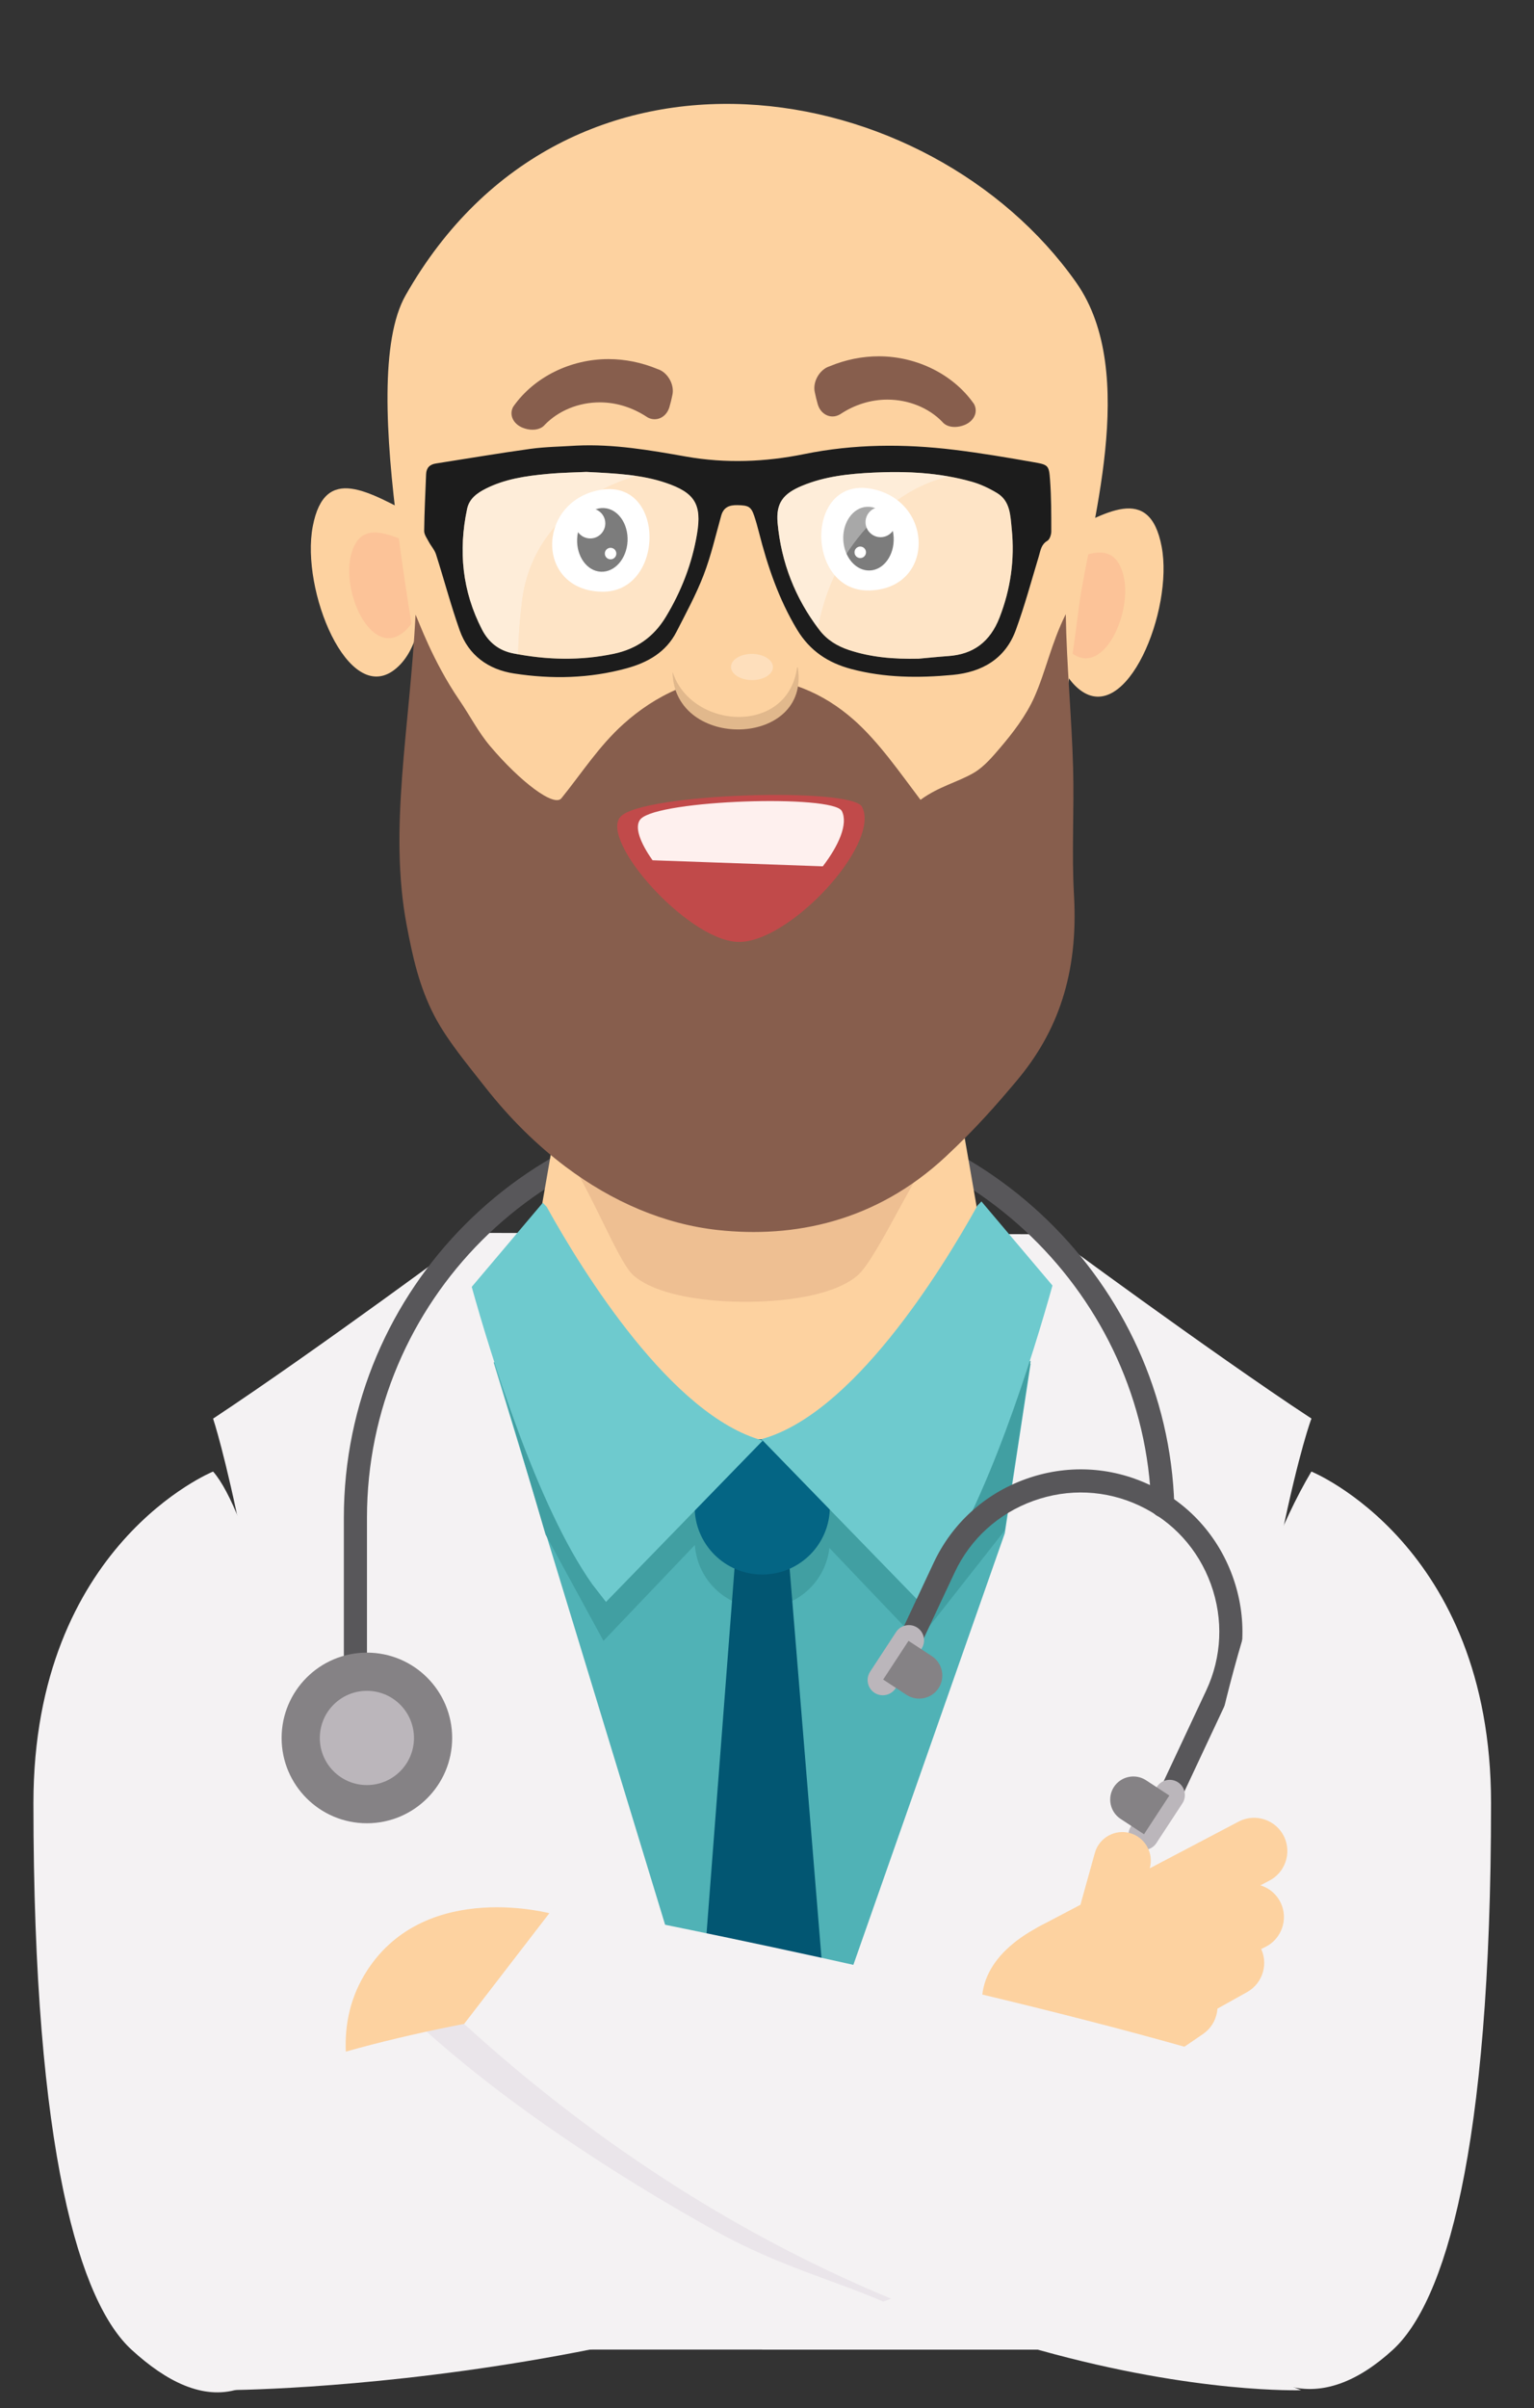 <?xml version="1.0" encoding="utf-8"?>
<!-- Generator: Adobe Illustrator 16.0.0, SVG Export Plug-In . SVG Version: 6.00 Build 0)  -->
<!DOCTYPE svg PUBLIC "-//W3C//DTD SVG 1.1//EN" "http://www.w3.org/Graphics/SVG/1.1/DTD/svg11.dtd">
<svg version="1.1" id="Layer_1" xmlns="http://www.w3.org/2000/svg" xmlns:xlink="http://www.w3.org/1999/xlink" x="0px" y="0px"
	 width="290px" height="455px" viewBox="0 0 290 455" enable-background="new 0 0 290 455" xml:space="preserve">
<rect x="0" y="0" width="290" height="455" fill="#333333" stroke="none"/>
<g>
	<g>
		<g>
			<path fill="#F4F2F3" d="M56.6,443.92h175.006c1.512-61.809-5.965-29.674-1.961-66.898
				c9.153-85.152,18.273-108.996,18.273-108.996c-19.812-13.104-49.205-34.833-49.205-34.833l-109.004-0.258
				c0,0-29.61,21.986-49.424,35.091c0,0,9.093,26.859,18.207,109.596C62.641,415.25,55.045,380.445,56.6,443.92z"/>
			<path fill="#F4F2F3" d="M222.555,443.92c0.008-0.01,0.015-0.018,0.015-0.018c1.587-64.078-3.856-29.006,0.321-66.881
				c9.113-82.738,25.027-108.996,25.027-108.996c-19.812-13.104-38.238-21.009-38.238-21.009h-65.579V443.92H222.555z"/>
			<g>
				<polygon fill="#50B2B6" points="194.838,257.655 189.954,289.697 143.521,421.945 93.326,257.399 143.521,250.896 				"/>
			</g>
			<g>
				<path fill="#419FA2" d="M162.563,258.497l-18.753,19.741L125,258.438l-31.414-1.039l9.557,32.542l10.941,20.074l17.283-18.119
					c0.45,6.648,5.971,11.904,12.733,11.904c6.573,0,11.979-4.959,12.696-11.338l16.741,17.553l16.395-20.846l4.905-32.032
					L162.563,258.497z"/>
			</g>
			<g>
				<polygon fill="#025672" points="131.832,387.979 143.521,421.945 156.528,384.895 148.501,286.869 139.586,286.844 				"/>
			</g>
			<g>
				<path fill="#58575A" d="M67.189,323.746c-1.207,0-2.184-0.979-2.184-2.188v-34.816c0-43.29,35.219-78.51,78.516-78.51
					c42.027,0,77.234,34.173,78.48,76.178c0.037,1.205-0.914,2.211-2.119,2.244c-1.223,0.063-2.209-0.914-2.248-2.115
					c-1.174-39.669-34.422-71.939-74.113-71.939c-40.885,0-74.146,33.262-74.146,74.142v34.816
					C69.375,322.768,68.395,323.746,67.189,323.746z"/>
			</g>
			<g>
				<g>
					<polygon fill="#FDD2A0" points="190.357,260.868 144.101,284.705 96.682,260.868 112.178,171.855 174.863,171.855 					"/>
				</g>
			</g>
			<g>
				<path fill="#046584" d="M156.883,284.705c0,7.057-5.723,12.777-12.782,12.777c-7.056,0-12.777-5.721-12.777-12.777
					c0-7.061,5.722-12.781,12.777-12.781C151.16,271.924,156.883,277.645,156.883,284.705z"/>
			</g>
			<g>
				<g>
					<path fill="#EEBF92" d="M174.863,171.855h-62.686l-7.498,43.076c6.091,7,11.858,23.358,15.167,26.124
						c6.26,5.237,21.091,4.894,21.091,4.894c0.004,0,14.832,0.344,21.094-4.894c4.082-3.412,11.905-22.251,19.463-31.116
						L174.863,171.855z"/>
				</g>
			</g>
			<path fill="#6ECACE" d="M176.17,299.076l-2.584,3.328l-29.647-30.5c17.235-4.679,33.986-31.775,40.862-44.154l0.734-0.76
				l13.432,15.89C195.391,255.677,186.658,284.23,176.17,299.076z"/>
			<g>
				<g>
					<path fill="#58575A" d="M221.03,341.65c-0.312,0-0.628-0.064-0.927-0.205c-1.096-0.512-1.564-1.814-1.051-2.906l8.98-19.148
						c2.964-6.322,3.279-13.451,0.887-20.074c-2.393-6.611-7.193-11.891-13.516-14.855c-6.32-2.967-13.448-3.287-20.068-0.889
						c-6.617,2.393-11.896,7.193-14.858,13.514l-6.685,14.246c-0.513,1.092-1.809,1.564-2.903,1.051
						c-1.09-0.512-1.562-1.813-1.049-2.906l6.681-14.242c3.459-7.377,9.613-12.98,17.328-15.771
						c7.713-2.791,16.027-2.418,23.41,1.043c7.378,3.457,12.979,9.613,15.769,17.332c2.79,7.713,2.42,16.025-1.04,23.408
						l-8.982,19.148C222.637,341.186,221.848,341.65,221.03,341.65z"/>
				</g>
				<g>
					<g>
						<path fill="#BBB6BB" d="M165.32,319.826L165.32,319.826c-1.322-0.865-1.695-2.656-0.829-3.98l4.922-7.516
							c0.868-1.318,2.657-1.691,3.981-0.828l0,0c1.323,0.865,1.695,2.662,0.829,3.982l-4.925,7.512
							C168.434,320.32,166.645,320.691,165.32,319.826z"/>
					</g>
					<g>
						<path fill="#858285" d="M171.754,310.01l4.416,2.889c2.01,1.32,2.58,4.045,1.26,6.053l0,0
							c-1.318,2.016-4.041,2.582-6.055,1.264l-4.414-2.891L171.754,310.01z"/>
					</g>
				</g>
				<g>
					<g>
						<path fill="#BBB6BB" d="M222.701,336.736L222.701,336.736c1.324,0.865,1.697,2.656,0.83,3.979l-4.922,7.512
							c-0.866,1.324-2.657,1.697-3.977,0.832l0,0c-1.324-0.869-1.695-2.656-0.83-3.98l4.922-7.512
							C219.591,336.242,221.383,335.871,222.701,336.736z"/>
					</g>
					<g>
						<path fill="#858285" d="M216.272,346.553l-4.416-2.895c-2.013-1.314-2.581-4.035-1.265-6.049l0,0
							c1.321-2.012,4.046-2.58,6.057-1.264l4.416,2.893L216.272,346.553z"/>
					</g>
				</g>
			</g>
			<g>
				<g>
					<path fill="#F4F2F3" d="M40.285,278.025c0,0-33.966,13.795-33.966,62.656c0,66.309,8.882,94.416,18.569,103.279
						c13.131,12.014,27.527,13.902,38.748-18.084C72.67,400.123,53.238,292.686,40.285,278.025z"/>
				</g>
				<g>
					<g>
						<path fill="#858285" d="M85.48,328.361c0,8.898-7.215,16.115-16.121,16.115c-8.899,0-16.121-7.217-16.121-16.115
							c0-8.904,7.222-16.123,16.121-16.123C78.266,312.238,85.48,319.457,85.48,328.361z"/>
					</g>
					<g>
						<path fill="#BBB6BB" d="M78.261,328.361c0,4.914-3.983,8.898-8.901,8.898c-4.916,0-8.899-3.984-8.899-8.898
							c0-4.918,3.983-8.904,8.899-8.904C74.277,319.457,78.261,323.443,78.261,328.361z"/>
					</g>
				</g>
				<g>
					<path fill="#F4F2F3" d="M247.914,278.025c0,0,33.965,13.795,33.965,62.656c0,66.309-8.879,94.416-18.568,103.279
						c-13.129,12.014-26.916,10.566-37.746-12.934C215.867,409.988,224.656,317.176,247.914,278.025z"/>
				</g>
				<g>
					<path fill="#F4F2F3" d="M42.293,451.586c0,0,97.961,0,163.989-43.787l-12.49-35.553c0,0-79.851,0.967-130.728,15.41
						C63.064,387.656,74.084,440.045,42.293,451.586z"/>
				</g>
				<g>
					<path fill="#EAE5EA" d="M197.165,381.844c-11.444-2.947-23.214-5.764-34.499-8.348c-22.934,1.363-54.782,4.186-82.413,9.984
						c15.952,14.381,36.355,27.637,55.063,38.059c11.715,6.525,22.766,9.426,31.645,13.307c17.69-6.063,23.51-16.563,39.321-27.047
						L197.165,381.844z"/>
				</g>
				<g>
					<g>
						<path fill="#FDD2A0" d="M106.768,379.158l-2.305-17.541c0,0-23.753-6.68-35.028,10.629
							c-3.275,5.025-4.278,10.348-4.057,15.375C78.058,384.031,92.389,381.273,106.768,379.158z"/>
					</g>
				</g>
				<g>
					<g>
						<path fill="#FDD2A0" d="M207.287,369.09L207.287,369.09c-2.855-0.795-4.54-3.777-3.748-6.637l3.441-12.379
							c0.795-2.85,3.781-4.537,6.635-3.746l0,0c2.852,0.797,4.541,3.783,3.746,6.637l-3.442,12.375
							C213.125,368.193,210.141,369.883,207.287,369.09z"/>
					</g>
					<g>
						<path fill="#FDD2A0" d="M213.331,393.568L213.331,393.568c-9.19,4.908-20.729,1.404-25.64-7.783l0,0
							c-4.908-9.193-0.699-16.734,8.489-21.646l0,0c9.192-4.908,20.021-5.4,24.933,3.791l0,0
							C226.021,377.119,222.52,388.658,213.331,393.568z"/>
					</g>
					<g>
						<path fill="#FDD2A0" d="M193.792,372.246L193.792,372.246c-1.509-3.115-0.197-6.902,2.917-8.406l37.632-19.775
							c3.117-1.504,6.897-0.195,8.405,2.92l0,0c1.506,3.121,0.195,6.898-2.922,8.406l-37.631,19.775
							C199.082,376.674,195.298,375.355,193.792,372.246z"/>
					</g>
					<g>
						<path fill="#FDD2A0" d="M207.215,376.322L207.215,376.322c-1.512-3.115-0.197-6.898,2.916-8.404l23.564-11.377
							c3.113-1.508,6.897-0.191,8.406,2.924l0,0c1.508,3.115,0.191,6.893-2.924,8.402l-23.561,11.377
							C212.5,380.75,208.719,379.438,207.215,376.322z"/>
					</g>
					<g>
						<path fill="#FDD2A0" d="M204.377,386.701L204.377,386.701c-1.695-3.023-0.605-6.875,2.414-8.564l22.846-12.756
							c3.02-1.691,6.875-0.604,8.564,2.416l0,0c1.691,3.02,0.602,6.871-2.419,8.563l-22.844,12.754
							C209.918,390.809,206.064,389.717,204.377,386.701z"/>
					</g>
					<g>
						<path fill="#FDD2A0" d="M197.07,397.389L197.07,397.389c-1.955-2.855-1.214-6.791,1.643-8.744l21.619-14.74
							c2.854-1.953,6.791-1.215,8.742,1.645l0,0c1.952,2.857,1.215,6.791-1.644,8.744l-21.615,14.738
							C202.959,400.986,199.023,400.248,197.07,397.389z"/>
					</g>
				</g>
				<g>
					<path fill="#F4F2F3" d="M245.99,451.586c0,0-79.123,2.906-158.246-69.203l17.537-22.768c0,0,68.916,12.957,119.791,27.406
						C225.072,387.021,214.199,440.045,245.99,451.586z"/>
				</g>
			</g>
			<path fill="#6ECACE" d="M111.976,299.332l2.585,3.328l29.646-30.496c-17.234-4.683-33.988-31.775-40.861-44.156l-0.735-0.76
				l-13.433,15.888C92.75,255.937,101.487,284.49,111.976,299.332z"/>
		</g>
		<g>
			<g>
				<g>
					<path fill="#FDD2A0" d="M78.835,97.666c-9.034-4.622-17.428-10.192-19.712,1.805c-2.287,12.003,6.635,33.89,15.464,27.056
						C83.418,119.688,78.835,97.666,78.835,97.666z"/>
					<path fill="#FCC398" d="M66.365,104.822c-1.806,6.846,3.532,19.001,9.504,14.938c5.996-4.077,3.508-16.412,3.508-16.412
						C73.539,100.951,68.165,97.993,66.365,104.822z"/>
				</g>
				<g>
					<path fill="#FDD2A0" d="M199.89,101.469c9.038-4.621,17.43-10.19,19.716,1.805c2.285,12.002-6.633,33.893-15.465,27.055
						C195.313,123.491,199.89,101.469,199.89,101.469z"/>
					<path fill="#FCC398" d="M212.363,108.625c1.809,6.844-3.532,19.001-9.502,14.94c-5.998-4.081-3.512-16.413-3.512-16.413
						C205.188,104.754,210.563,101.797,212.363,108.625z"/>
				</g>
				<g>
					<g>
						<path fill="#FDD2A0" d="M84.683,168.834c-1.685-16.219-1.605-5.702-2.721-21.986c-1.337-19.529-14.896-74.135-5.288-91.049
							c30.441-53.584,98.991-41.832,126.773-2.432c12.121,17.191,2.319,47.084,0.479,61.591c-3.479,27.274-4.732,26.97-8.205,54.249
							c-2.199,13.144-31.283,44.727-57.697,44.506C121.462,211.305,86.355,184.884,84.683,168.834z"/>
					</g>
				</g>
				<g>
					<path fill="#875E4D" d="M124.314,69.729c-3.016-1.249-6.145-1.883-9.308-1.883c-7.183,0-14.054,3.42-17.933,8.928l-0.047,0.068
						l-0.041,0.076c-0.332,0.639-0.378,1.357-0.131,2.027c0.295,0.805,1.005,1.487,1.944,1.867c0.614,0.248,1.261,0.378,1.87,0.378
						c1.016,0,1.861-0.357,2.303-0.915c2.622-2.703,6.419-4.254,10.423-4.254c3.134,0,6.219,0.965,9.021,2.834
						c0.414,0.232,0.874,0.352,1.335,0.352c1.276,0,2.368-0.881,2.79-2.261c0.226-0.761,0.419-1.544,0.572-2.303
						C127.562,72.674,126.207,70.313,124.314,69.729z"/>
					<path fill="#875E4D" d="M184.168,76.393l-0.039-0.076l-0.051-0.07c-3.878-5.506-10.752-8.929-17.932-8.929
						c-3.162,0-6.293,0.634-9.309,1.886c-1.891,0.584-3.248,2.943-2.803,4.89c0.161,0.802,0.355,1.585,0.579,2.344
						c0.419,1.364,1.513,2.245,2.786,2.245c0.461,0,0.924-0.121,1.424-0.408c2.711-1.814,5.8-2.774,8.93-2.774
						c4.004,0,7.805,1.548,10.348,4.161c0.52,0.648,1.364,1.006,2.379,1.006h0.003c0.608,0,1.257-0.131,1.871-0.38
						c0.938-0.382,1.646-1.062,1.945-1.868C184.544,77.751,184.498,77.034,184.168,76.393z"/>
				</g>
				<g>
					<path fill="#FFFFFF" d="M112.745,92.711c-11.35,2.706-11.258,18.813,0.991,19.082
						C125.985,112.066,125.947,89.567,112.745,92.711z"/>
					<path fill="#252525" d="M118.639,102.224c-0.156,3.323-2.41,5.915-5.041,5.796c-2.628-0.119-4.641-2.91-4.488-6.232
						c0.154-3.322,2.409-5.918,5.038-5.799C116.777,96.108,118.787,98.899,118.639,102.224z"/>
					<path fill="#FFFFFF" d="M114.43,99.016c-0.074,1.568-1.403,2.783-2.971,2.711c-1.571-0.072-2.784-1.402-2.713-2.969
						c0.07-1.57,1.401-2.785,2.97-2.713C113.285,96.118,114.502,97.447,114.43,99.016z"/>
					<path fill="#FFFFFF" d="M116.518,104.639c-0.029,0.6-0.538,1.064-1.137,1.035c-0.602-0.025-1.065-0.533-1.038-1.136
						c0.026-0.603,0.534-1.065,1.136-1.036C116.078,103.529,116.541,104.04,116.518,104.639z"/>
				</g>
				<g>
					<path fill="#FFFFFF" d="M165.313,92.477c-13.204-3.146-13.241,19.354-0.991,19.081
						C176.568,111.286,176.661,95.178,165.313,92.477z"/>
					<path fill="#252525" d="M159.42,101.983c0.155,3.322,2.409,5.922,5.041,5.799c2.629-0.119,4.637-2.912,4.485-6.234
						c-0.149-3.319-2.405-5.916-5.037-5.797C161.281,95.872,159.27,98.661,159.42,101.983z"/>
					<path fill="#FFFFFF" d="M163.629,98.78c0.073,1.566,1.404,2.779,2.972,2.71c1.567-0.072,2.782-1.4,2.708-2.972
						c-0.069-1.568-1.4-2.781-2.967-2.71C164.771,95.879,163.559,97.209,163.629,98.78z"/>
					<path fill="#FFFFFF" d="M161.546,104.399c0.024,0.6,0.53,1.064,1.132,1.038c0.601-0.024,1.063-0.537,1.035-1.134
						c-0.025-0.602-0.534-1.068-1.135-1.037C161.979,103.292,161.515,103.802,161.546,104.399z"/>
				</g>
				<g>
					<path fill-rule="evenodd" clip-rule="evenodd" fill="#1C1C1C" d="M108.974,84.193c7.021-0.333,13.886,0.861,20.745,2.073
						c7.48,1.316,14.936,1.029,22.338-0.478c9.395-1.914,18.836-1.957,28.294-0.809c5.077,0.617,10.132,1.474,15.171,2.365
						c2.665,0.471,2.789,0.597,2.989,3.351c0.239,3.221,0.231,6.462,0.233,9.693c0,0.619-0.289,1.518-0.738,1.787
						c-1.186,0.699-1.287,1.817-1.617,2.918c-1.411,4.662-2.678,9.379-4.352,13.948c-1.988,5.448-6.389,7.95-11.942,8.472
						c-6.431,0.604-12.844,0.561-19.159-1.114c-4.404-1.166-7.832-3.437-10.25-7.442c-3.465-5.758-5.582-11.977-7.215-18.416
						c-0.262-1.029-0.55-2.059-0.885-3.063c-0.582-1.737-1.078-2.007-3.166-2.04c-1.505-0.03-2.623,0.359-3.079,1.99
						c-1.055,3.766-1.929,7.608-3.333,11.246c-1.42,3.673-3.318,7.172-5.117,10.688c-1.969,3.852-5.418,5.806-9.421,6.902
						c-7.021,1.928-14.165,2.078-21.29,0.982c-4.83-0.744-8.592-3.402-10.276-8.157c-1.671-4.724-2.952-9.587-4.48-14.366
						c-0.271-0.844-0.942-1.56-1.368-2.368c-0.348-0.659-0.873-1.367-0.866-2.05c0.042-3.572,0.226-7.144,0.366-10.715
						c0.049-1.188,0.662-1.838,1.85-2.021c5.963-0.926,11.911-1.945,17.889-2.768C103.159,84.409,106.078,84.385,108.974,84.193z
						 M110.845,89.165c-1.799,0.092-4.608,0.123-7.395,0.385c-4.001,0.371-7.983,0.939-11.628,2.783
						c-1.627,0.824-3.104,1.878-3.514,3.81c-1.684,7.926-0.922,15.563,2.829,22.817c1.255,2.422,3.182,3.949,5.894,4.488
						c6.329,1.247,12.645,1.408,18.992,0.076c4.328-0.91,7.559-3.191,9.851-6.977c2.94-4.859,4.952-10.06,5.892-15.636
						c0.955-5.671-0.442-7.835-5.906-9.688C121.316,89.684,116.582,89.454,110.845,89.165z M173.662,124.451
						c1.658-0.148,3.629-0.356,5.602-0.495c4.796-0.328,7.92-2.742,9.681-7.238c2.12-5.432,2.905-11.01,2.323-16.77
						c-0.258-2.509-0.25-5.289-2.805-6.814c-1.475-0.883-3.082-1.646-4.73-2.113c-6.091-1.73-12.357-2.027-18.643-1.725
						c-4.576,0.221-9.118,0.686-13.443,2.479c-3.553,1.475-4.988,3.232-4.641,7.04c0.686,7.478,3.332,14.249,7.915,20.229
						c1.435,1.87,3.347,3.026,5.554,3.761C164.657,124.196,168.971,124.555,173.662,124.451z"/>
					<path opacity="0.6" fill-rule="evenodd" clip-rule="evenodd" fill="#FFFFFF" d="M120.268,89.92
						c-2.896-0.428-5.979-0.582-9.423-0.756c-1.799,0.092-4.608,0.123-7.395,0.385c-4.001,0.371-7.983,0.939-11.628,2.783
						c-1.627,0.824-3.104,1.878-3.514,3.81c-1.684,7.926-0.922,15.563,2.829,22.817c1.255,2.422,3.182,3.949,5.894,4.488
						c0.303,0.06,0.613,0.115,0.921,0.168c0.063-3.374,0.322-6.771,0.758-10.166C100.175,101.427,109.342,93.143,120.268,89.92z"/>
					<path opacity="0.4" fill-rule="evenodd" clip-rule="evenodd" fill="#FFFFFF" d="M125.859,91.223
						c-1.813-0.617-3.664-1.021-5.592-1.303c-10.926,3.223-20.093,11.507-21.558,23.529c-0.436,3.396-0.695,6.792-0.758,10.166
						c6.019,1.088,12.029,1.18,18.071-0.092c4.328-0.91,7.559-3.191,9.851-6.977c2.94-4.859,4.952-10.06,5.892-15.636
						C132.721,95.241,131.323,93.077,125.859,91.223z"/>
					<path opacity="0.4" fill-rule="evenodd" clip-rule="evenodd" fill="#FFFFFF" d="M191.268,99.948
						c-0.258-2.509-0.25-5.289-2.805-6.814c-1.475-0.883-3.082-1.646-4.73-2.113c-1.417-0.402-2.846-0.727-4.279-0.982
						c-7.295,1.596-13.738,6.729-18.195,12.859c-3.576,4.916-5.559,10.234-6.625,15.753c0.097,0.132,0.188,0.264,0.288,0.393
						c1.435,1.87,3.347,3.026,5.554,3.761c4.183,1.393,8.496,1.752,13.188,1.647c1.658-0.148,3.629-0.356,5.602-0.495
						c4.796-0.328,7.92-2.742,9.681-7.238C191.064,111.286,191.85,105.708,191.268,99.948z"/>
					<path opacity="0.6" fill-rule="evenodd" clip-rule="evenodd" fill="#FFFFFF" d="M179.453,90.038
						c-4.731-0.851-9.541-0.977-14.363-0.742c-4.576,0.221-9.118,0.686-13.443,2.479c-3.553,1.475-4.988,3.232-4.641,7.04
						c0.673,7.316,3.227,13.952,7.627,19.836c1.066-5.519,3.049-10.837,6.625-15.753C165.715,96.766,172.158,91.633,179.453,90.038z
						"/>
				</g>
			</g>
			<path fill="#875E4D" d="M201.432,116.141c-2.674,5.363-3.743,10.733-5.878,15.538c-1.588,3.582-4.132,6.848-6.439,9.56
				c-1.356,1.591-3.046,3.602-4.924,4.715c-3.081,1.828-6.679,2.594-10.173,5.16c-3.823-5.047-7.908-10.982-12.645-15.146
				c-5.771-5.073-12.509-7.897-20.916-8.146c-8.83-0.264-16.596,3.577-22.578,8.953c-4.627,4.156-7.863,9.235-11.746,14.045
				c-1.393,1.729-7.797-3.143-13.465-9.84c-2.289-2.71-3.784-5.713-5.827-8.701c-5.091-7.445-7.776-15.178-8.287-16.146
				c-1.049,21.31-5.143,40.418-1.663,58.725c1.095,5.748,2.294,11.417,5.221,17.054c2.348,4.513,6.092,9.007,9.619,13.495
				c4.6,5.859,9.711,10.91,15.181,15.021c8.901,6.691,18.745,10.879,28.843,11.971c14.209,1.533,29.732-1.477,43.049-13.89
				c5.594-5.215,9.584-9.773,13.448-14.379c7.657-9.131,11.632-20.041,10.783-34.989c-0.453-8.022,0.052-16.023-0.165-24.026
				c-0.27-9.684-1.23-19.364-1.387-29.075C201.467,116.071,201.449,116.106,201.432,116.141z"/>
			<g>
				<path fill="#C14A4A" d="M162.965,152.438c-1.928-3.77-41.418-2.566-45.621,1.826c-4.166,4.343,12.391,23.143,21.95,23.685
					C148.864,178.547,166.615,159.536,162.965,152.438z"/>
				<path fill="#FEF0EE" d="M159.142,153.226c-1.631-3.138-34.487-2.138-38.004,1.491c-1.315,1.379-0.138,4.481,2.226,7.818
					l32.185,1.144C158.578,159.731,160.377,155.642,159.142,153.226z"/>
			</g>
			<g>
				<path fill="#E1B88C" d="M127.146,127.032c0.309,14.844,26.13,14.212,23.672-0.938L127.146,127.032z"/>
				<path fill="#FDD2A0" d="M127.148,126.94c3.66,11.416,23.559,12.18,23.684-2.797L127.148,126.94z"/>
				<path opacity="0.3" fill="#FFFFFF" d="M138.191,125.991c-0.01,1.361,1.758,2.476,3.951,2.494
					c2.188,0.02,3.973-1.061,3.986-2.432c0.011-1.365-1.761-2.487-3.947-2.508C139.992,123.528,138.21,124.624,138.191,125.991z"/>
			</g>
		</g>
	</g>
</g>
</svg>
